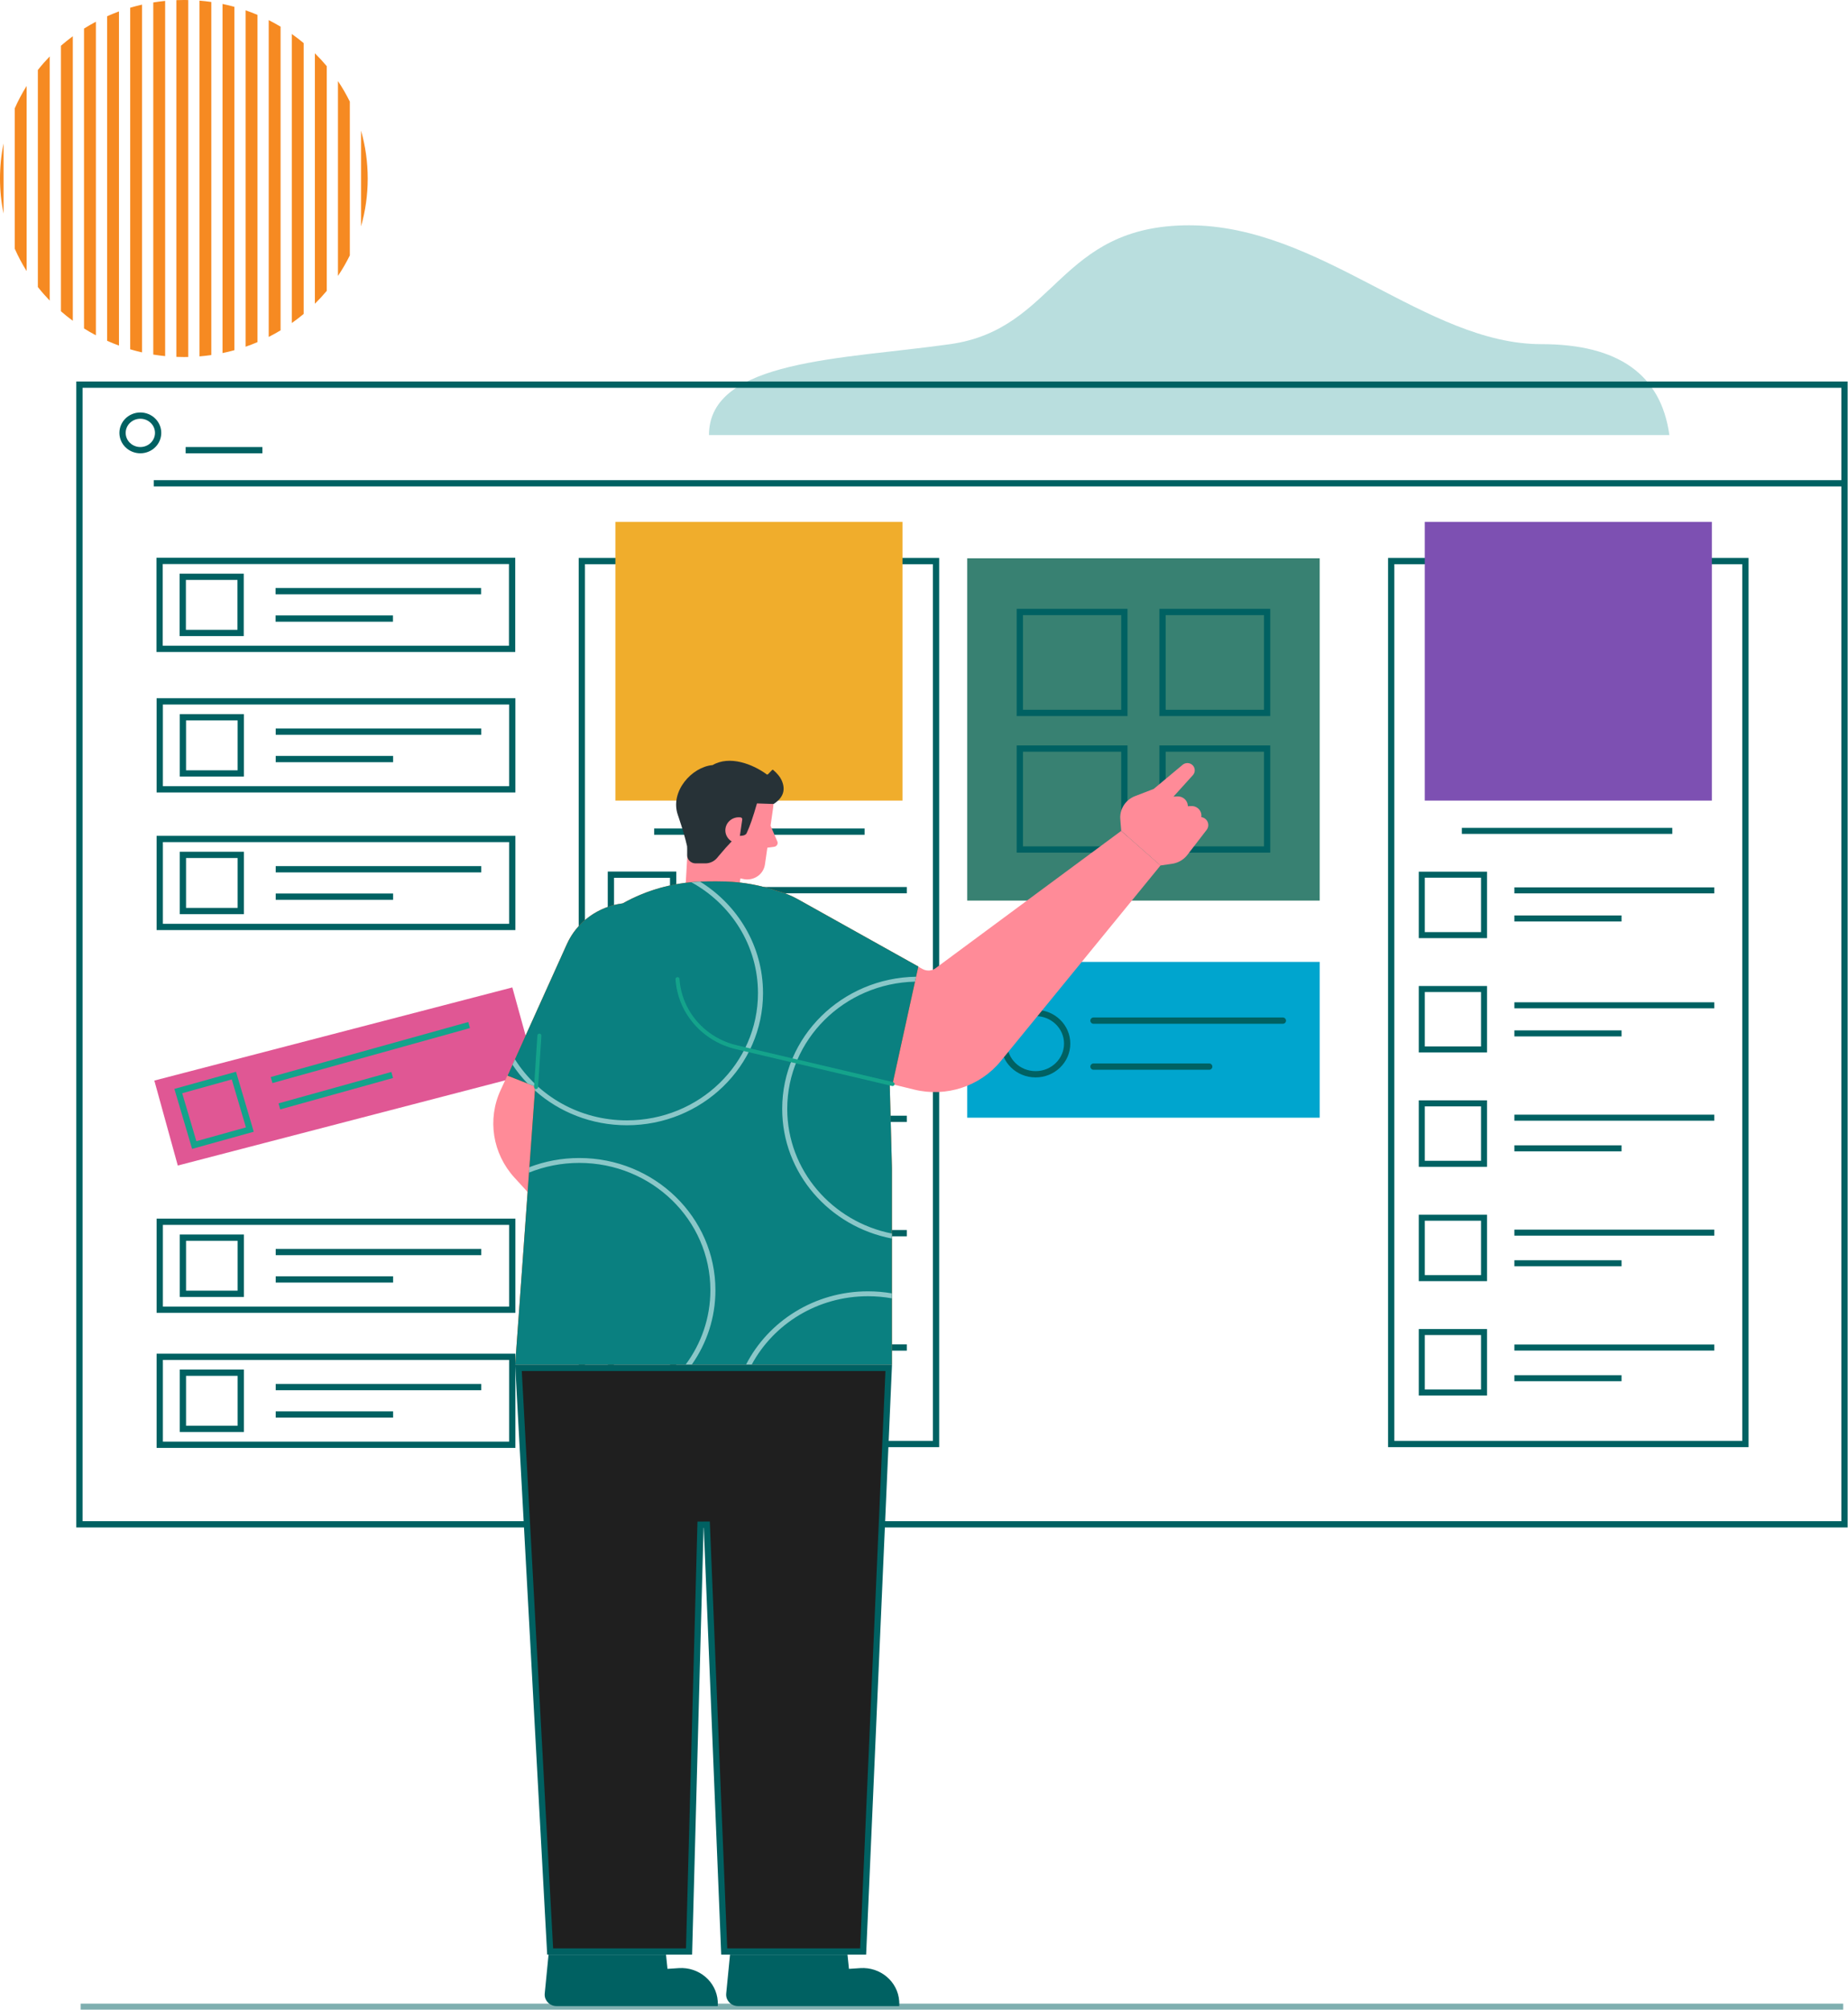 <svg width="527" height="573" viewBox="0 0 527 573" fill="none" xmlns="http://www.w3.org/2000/svg">
<path fill-rule="evenodd" clip-rule="evenodd" d="M202.179 124.02C202.179 124.02 293.473 124.02 476.061 124.02C473.674 106.741 461.5 98.101 439.54 98.101C406.6 98.101 376.611 64.226 339.12 64.226C301.63 64.226 301.446 93.775 270.976 98.101C240.507 102.428 202.179 102.428 202.179 124.02Z" fill="#B9DEDE"/>
<path fill-rule="evenodd" clip-rule="evenodd" d="M102.962 37.256C104.202 41.594 104.864 46.165 104.864 50.886C104.864 55.606 104.202 60.177 102.962 64.515L102.962 37.256ZM99.763 72.806L99.763 28.965C98.765 26.939 97.634 24.988 96.379 23.121L96.379 78.65C97.634 76.784 98.765 74.832 99.763 72.806ZM93.18 82.911C92.113 84.189 90.983 85.415 89.795 86.585L89.795 15.186C90.983 16.356 92.113 17.583 93.18 18.86L93.18 82.911ZM86.596 12.284L86.596 89.487C85.506 90.397 84.377 91.264 83.212 92.085L83.212 9.686C84.377 10.508 85.506 11.374 86.596 12.284ZM80.013 7.601L80.013 94.17C78.911 94.833 77.782 95.457 76.628 96.041L76.628 5.731C77.782 6.314 78.911 6.938 80.013 7.601ZM73.429 4.245L73.429 97.527C72.321 97.998 71.192 98.432 70.045 98.829L70.045 2.942C71.192 3.339 72.321 3.774 73.429 4.245ZM66.846 1.947V99.824C65.732 100.133 64.604 100.406 63.461 100.643L63.461 1.128C64.604 1.365 65.732 1.639 66.846 1.947ZM60.262 0.564L60.262 101.208C59.145 101.37 58.017 101.498 56.878 101.591L56.878 0.18C58.017 0.273 59.145 0.401 60.262 0.564ZM53.679 0.014L53.679 101.757C53.264 101.767 52.849 101.771 52.432 101.771C51.716 101.771 51.003 101.757 50.294 101.73L50.294 0.042C51.003 0.014 51.716 0 52.432 0C52.849 0 53.264 0.005 53.679 0.014ZM47.095 0.26L47.095 101.511C45.956 101.399 44.828 101.252 43.711 101.071L43.711 0.701C44.828 0.519 45.956 0.372 47.095 0.26ZM40.512 1.321V100.45C39.369 100.193 38.24 99.898 37.127 99.569L37.127 2.202C38.24 1.873 39.369 1.579 40.512 1.321ZM33.928 3.259L33.928 98.512C32.781 98.092 31.652 97.633 30.544 97.139V4.632C31.652 4.138 32.781 3.68 33.928 3.259ZM27.345 6.192L27.345 95.579C26.19 94.968 25.061 94.314 23.96 93.623V8.149C25.061 7.457 26.19 6.804 27.345 6.192ZM20.762 10.328L20.762 91.443C19.594 90.583 18.465 89.677 17.377 88.727V13.044C18.465 12.094 19.594 11.188 20.762 10.328ZM14.178 16.085L14.178 85.686C12.986 84.452 11.856 83.16 10.794 81.815V19.956C11.856 18.611 12.986 17.32 14.178 16.085ZM7.595 24.493V77.278C6.319 75.241 5.186 73.109 4.21 70.898V30.874C5.186 28.662 6.319 26.531 7.595 24.493ZM1.011 40.89V60.881C0.348 57.649 -0 54.307 -0 50.886C-0 47.464 0.348 44.122 1.011 40.89Z" fill="#F68A22"/>
<path fill-rule="evenodd" clip-rule="evenodd" d="M275.82 159.156H376.345V256.716H275.82V159.156Z" fill="#388172"/>
<path fill-rule="evenodd" clip-rule="evenodd" d="M320.64 213.379V242.154H290.824V213.379H320.64ZM361.341 213.379V242.154H331.525V213.379H361.341ZM320.64 174.445V203.221H290.824V174.445H320.64ZM361.341 174.445V203.221H331.525V174.445H361.341Z" stroke="#006162" stroke-width="1.788"/>
<path fill-rule="evenodd" clip-rule="evenodd" d="M22.651 109.647V434.513H526V109.647H22.651Z" stroke="#006162" stroke-width="1.788"/>
<path fill-rule="evenodd" clip-rule="evenodd" d="M275.82 274.189H376.345V318.601H275.82V274.189Z" fill="#00A5CE"/>
<path d="M295.325 306.224C300.297 306.224 304.328 302.312 304.328 297.487C304.328 292.662 300.297 288.75 295.325 288.75C290.354 288.75 286.323 292.662 286.323 297.487C286.323 302.312 290.354 306.224 295.325 306.224Z" stroke="#006162" stroke-width="1.788"/>
<path d="M311.83 290.934H365.843" stroke="#006162" stroke-width="1.788" stroke-linecap="round"/>
<path d="M311.83 304.039H344.838" stroke="#006162" stroke-width="1.788" stroke-linecap="round"/>
<path fill-rule="evenodd" clip-rule="evenodd" d="M44.013 308.018L146.103 281.47L152.79 305.689L50.7 332.237L44.013 308.018Z" fill="#E05794"/>
<path fill-rule="evenodd" clip-rule="evenodd" d="M50.845 311.011L66.701 306.598L71.247 321.986L55.392 326.398L50.845 311.011Z" stroke="#14A38B" stroke-width="1.788"/>
<path d="M79.667 315.379L111.847 306.424M77.449 307.87L133.782 292.193L77.449 307.87Z" stroke="#14A38B" stroke-width="1.788"/>
<path fill-rule="evenodd" clip-rule="evenodd" d="M45.555 348.263H146.08V373.336H45.555V348.263Z" stroke="#006162" stroke-width="1.788"/>
<path fill-rule="evenodd" clip-rule="evenodd" d="M52.161 352.796H68.655V368.804H52.161V352.796Z" stroke="#006162" stroke-width="1.788"/>
<path d="M78.625 364.705H112.102M78.625 356.894H137.228H78.625Z" stroke="#006162" stroke-width="1.788"/>
<path fill-rule="evenodd" clip-rule="evenodd" d="M45.555 199.927H146.08V225.001H45.555V199.927Z" stroke="#006162" stroke-width="1.788"/>
<path fill-rule="evenodd" clip-rule="evenodd" d="M52.161 204.46H68.655V220.468H52.161V204.46Z" stroke="#006162" stroke-width="1.788"/>
<path d="M78.625 216.37H112.102M78.625 208.558H137.228H78.625Z" stroke="#006162" stroke-width="1.788"/>
<path fill-rule="evenodd" clip-rule="evenodd" d="M45.513 159.884H146.038V184.958H45.513V159.884Z" stroke="#006162" stroke-width="1.788"/>
<path fill-rule="evenodd" clip-rule="evenodd" d="M52.119 164.417H68.613V180.425H52.119V164.417Z" stroke="#006162" stroke-width="1.788"/>
<path d="M78.583 176.327H112.06M78.583 168.515H137.186H78.583Z" stroke="#006162" stroke-width="1.788"/>
<path fill-rule="evenodd" clip-rule="evenodd" d="M45.555 386.76H146.08V411.833H45.555V386.76Z" stroke="#006162" stroke-width="1.788"/>
<path fill-rule="evenodd" clip-rule="evenodd" d="M52.161 391.292H68.655V407.3H52.161V391.292Z" stroke="#006162" stroke-width="1.788"/>
<path d="M78.625 403.202H112.102M78.625 395.391H137.228H78.625Z" stroke="#006162" stroke-width="1.788"/>
<path fill-rule="evenodd" clip-rule="evenodd" d="M45.555 239.152H146.08V264.226H45.555V239.152Z" stroke="#006162" stroke-width="1.788"/>
<path fill-rule="evenodd" clip-rule="evenodd" d="M52.161 243.685H68.655V259.693H52.161V243.685Z" stroke="#006162" stroke-width="1.788"/>
<path d="M78.625 255.595H112.102M78.625 247.783H137.228H78.625Z" stroke="#006162" stroke-width="1.788"/>
<path d="M40.02 128.32C42.823 128.32 45.095 126.116 45.095 123.396C45.095 120.676 42.823 118.471 40.02 118.471C37.218 118.471 34.946 120.676 34.946 123.396C34.946 126.116 37.218 128.32 40.02 128.32Z" stroke="#006162" stroke-width="1.788"/>
<path d="M43.864 137.764H526" stroke="#006162" stroke-width="1.788"/>
<path d="M52.942 128.32H74.823" stroke="#006162" stroke-width="1.788"/>
<path fill-rule="evenodd" clip-rule="evenodd" d="M174.209 281.924H191.961V299.151H174.209V281.924Z" stroke="#006162" stroke-width="1.716"/>
<path d="M200.325 294.741H231.555M200.325 286.334H258.596H200.325Z" stroke="#006162" stroke-width="1.716"/>
<path fill-rule="evenodd" clip-rule="evenodd" d="M174.209 314.516H191.961V331.744H174.209V314.516Z" stroke="#006162" stroke-width="1.716"/>
<path fill-rule="evenodd" clip-rule="evenodd" d="M174.209 347.109H191.961V364.337H174.209V347.109Z" stroke="#006162" stroke-width="1.716"/>
<path fill-rule="evenodd" clip-rule="evenodd" d="M174.209 379.702H191.961V396.93H174.209V379.702Z" stroke="#006162" stroke-width="1.716"/>
<path fill-rule="evenodd" clip-rule="evenodd" d="M405.455 249.331H423.206V266.558H405.455V249.331Z" stroke="#006162" stroke-width="1.716"/>
<path d="M431.859 261.812H462.416M431.859 253.803H488.874H431.859Z" stroke="#006162" stroke-width="1.716"/>
<path fill-rule="evenodd" clip-rule="evenodd" d="M405.455 281.924H423.206V299.151H405.455V281.924Z" stroke="#006162" stroke-width="1.716"/>
<path d="M431.859 294.575H462.416M431.859 286.566H488.874H431.859Z" stroke="#006162" stroke-width="1.716"/>
<path fill-rule="evenodd" clip-rule="evenodd" d="M405.455 314.516H423.206V331.744H405.455V314.516Z" stroke="#006162" stroke-width="1.716"/>
<path d="M431.859 327.337H462.416M431.859 318.6H488.874H431.859Z" stroke="#006162" stroke-width="1.716"/>
<path fill-rule="evenodd" clip-rule="evenodd" d="M405.455 347.109H423.206V364.337H405.455V347.109Z" stroke="#006162" stroke-width="1.716"/>
<path d="M431.859 360.1H462.416M431.859 351.363H488.874H431.859Z" stroke="#006162" stroke-width="1.716"/>
<path fill-rule="evenodd" clip-rule="evenodd" d="M405.455 379.702H423.206V396.93H405.455V379.702Z" stroke="#006162" stroke-width="1.716"/>
<path d="M431.859 392.863H462.416M431.859 384.126H488.874H431.859Z" stroke="#006162" stroke-width="1.716"/>
<path fill-rule="evenodd" clip-rule="evenodd" d="M396.734 159.933H497.747V411.619H396.734V159.933Z" stroke="#006162" stroke-width="1.788"/>
<path fill-rule="evenodd" clip-rule="evenodd" d="M174.209 249.331H191.961V266.559H174.209V249.331Z" stroke="#006162" stroke-width="1.788"/>
<path d="M200.325 262.148H231.555M200.325 253.741H258.596H200.325Z" stroke="#006162" stroke-width="1.788"/>
<path d="M200.325 327.334H231.555M200.325 318.927H258.596H200.325Z" stroke="#006162" stroke-width="1.788"/>
<path d="M200.325 359.926H231.555M200.325 351.52H258.596H200.325Z" stroke="#006162" stroke-width="1.788"/>
<path d="M200.325 392.519H231.555M200.325 384.113H258.596H200.325Z" stroke="#006162" stroke-width="1.788"/>
<path fill-rule="evenodd" clip-rule="evenodd" d="M165.922 159.933H266.935V411.619H165.922V159.933Z" stroke="#006162" stroke-width="1.788"/>
<path d="M186.548 237.058H246.563" stroke="#006162" stroke-width="1.788"/>
<path fill-rule="evenodd" clip-rule="evenodd" d="M175.494 148.758H257.363V228.213H175.494V148.758Z" fill="#F0AD2C"/>
<path fill-rule="evenodd" clip-rule="evenodd" d="M406.306 148.758H488.175V228.213H406.306V148.758Z" fill="#7D50B2"/>
<path d="M416.88 236.846H476.895" stroke="#006162" stroke-width="1.716"/>
<path opacity="0.5" d="M23.008 572H525.633" stroke="#006162" stroke-width="1.716"/>
<path fill-rule="evenodd" clip-rule="evenodd" d="M211.76 246.191L210.392 255.631L216.011 258.207C216.885 258.402 211.68 275.698 202.063 274.541L201.772 274.503C192.14 273.19 194.133 253.902 195.421 254.024L196.115 242.046L211.76 246.191Z" fill="#FF8B98"/>
<path fill-rule="evenodd" clip-rule="evenodd" d="M210.065 217.222C216.728 218.13 221.371 224.109 220.434 230.576L219.74 235.373L221.676 239.859C221.918 240.418 221.646 241.061 221.071 241.295C220.981 241.331 220.887 241.357 220.791 241.37L218.832 241.637L218.138 246.435C217.747 249.136 215.174 251.017 212.392 250.637C212.263 250.62 212.135 250.598 212.009 250.571L202.395 248.521C198.56 247.704 195.923 244.282 196.198 240.482L197.147 227.371C197.587 221.294 203.019 216.715 209.28 217.141C209.543 217.159 209.805 217.186 210.065 217.222Z" fill="#FF8B98"/>
<path fill-rule="evenodd" clip-rule="evenodd" d="M215.866 229.015L220.623 229.177C223.397 227.377 224.143 225.096 222.86 222.334C222.431 221.41 221.585 220.401 220.454 219.434C220.154 219.178 219.048 221.028 218.71 220.779C214.612 217.764 208.064 215.28 203.218 218.089C197.277 218.606 191.005 225.604 193.296 232.28L193.535 232.982C194.626 236.218 195.41 238.893 195.887 241.005L195.936 241.23C195.964 241.357 195.973 242.202 195.961 243.762C195.952 245.014 196.963 246.042 198.239 246.104L198.36 246.107H201.137C202.444 246.107 203.68 245.533 204.5 244.545L204.983 243.965C207.829 240.57 209.665 238.695 210.491 238.341C210.873 238.178 212.469 238.444 212.92 237.498C213.803 235.647 214.785 232.819 215.866 229.015Z" fill="#273237"/>
<path fill-rule="evenodd" clip-rule="evenodd" d="M197.572 291.539L174.084 319.286C173.233 320.292 173.08 321.693 173.695 322.85L201.713 375.518L190.714 383.799L146.721 335.699C140.456 328.849 138.911 319.07 142.775 310.714L161.749 269.672C166.547 259.293 179.106 254.654 189.801 259.311C190.697 259.701 191.565 260.152 192.397 260.658C202.441 266.778 205.473 279.642 199.167 289.39C198.683 290.139 198.15 290.857 197.572 291.539Z" fill="#FF8B98"/>
<path fill-rule="evenodd" clip-rule="evenodd" d="M174.851 318.443L144.74 306.618L161.662 269.116C165.219 261.231 173.648 256.508 182.463 257.461L184.778 257.711C192.466 258.542 199.043 263.447 201.85 270.442C204.667 277.46 203.323 285.41 198.344 291.187L174.851 318.443Z" fill="#FF5F13"/>
<path fill-rule="evenodd" clip-rule="evenodd" d="M211.214 233.004C211.506 233.043 211.71 233.306 211.669 233.59L210.678 240.437L210.148 240.364C208.053 240.079 206.594 238.199 206.888 236.167C207.183 234.134 209.119 232.718 211.214 233.004Z" fill="#FF8B98"/>
<path fill-rule="evenodd" clip-rule="evenodd" d="M146.91 389.014H254.358V333.567C254.358 333.17 254.353 332.773 254.342 332.376L253.4 296.627C252.748 271.899 232.287 251.983 206.811 251.275C205.157 251.23 203.512 251.22 201.875 251.246C201.097 251.258 200.326 251.28 199.56 251.312C175.161 252.311 155.429 270.937 153.723 294.579L146.91 389.014Z" fill="#FF5F13"/>
<path fill-rule="evenodd" clip-rule="evenodd" d="M227.931 256.99L263.12 276.236C264.289 276.876 265.737 276.778 266.804 275.989L319.736 236.846L330.941 246.705L285.378 302.483C279.515 309.661 269.86 312.835 260.71 310.593L210.581 298.315C198.233 295.291 190.749 283.124 193.866 271.14C194.127 270.136 194.46 269.15 194.862 268.19C199.713 256.605 213.324 251.03 225.261 255.739C226.178 256.101 227.07 256.518 227.931 256.99Z" fill="#FF8B98"/>
<path fill-rule="evenodd" clip-rule="evenodd" d="M319.737 236.846L319.476 233.477C319.257 230.634 320.966 227.983 323.696 226.931L329.014 224.882L337.259 218.002C338.097 217.303 339.351 217.361 340.116 218.135C340.887 218.915 340.916 220.139 340.181 220.952L334.64 227.086L335.643 227.016C337.242 226.906 338.631 228.073 338.745 229.625L338.751 229.725L338.752 229.826L339.63 229.768C341.171 229.667 342.505 230.797 342.61 232.293C342.62 232.448 342.617 232.603 342.601 232.757L342.58 232.91C343.872 233.11 344.752 234.288 344.546 235.542C344.485 235.909 344.334 236.257 344.104 236.556L338.611 243.688C337.549 245.067 335.969 245.982 334.215 246.234L330.942 246.705L319.737 236.846Z" fill="#FF8B98"/>
<path fill-rule="evenodd" clip-rule="evenodd" d="M261.879 275.509L254.523 309.007L209.984 298.511C200.62 296.304 193.823 288.442 193.211 279.109L193.05 276.658C192.516 268.518 196.682 260.763 203.864 256.528C211.071 252.279 220.089 252.174 227.398 256.255L261.879 275.509Z" fill="#FF5F13"/>
<path fill-rule="evenodd" clip-rule="evenodd" d="M201.874 251.246C203.512 251.22 205.157 251.23 206.811 251.275C211.984 251.419 216.95 252.355 221.586 253.962C223.594 254.46 225.551 255.224 227.398 256.256L261.879 275.509L254.524 309.007L253.721 308.818L254.342 332.376C254.348 332.574 254.351 332.773 254.354 332.971L254.358 333.567V389.014H146.91L152.63 309.717L144.74 306.618L161.662 269.116C164.554 262.705 170.668 258.384 177.59 257.505C184.103 253.85 191.582 251.638 199.56 251.312C200.326 251.28 201.097 251.258 201.874 251.246Z" fill="#0A8080"/>
<path fill-rule="evenodd" clip-rule="evenodd" d="M165.202 330.092C186.641 330.092 204.021 346.959 204.021 367.766C204.021 375.649 201.527 382.966 197.263 389.015H195.502C199.956 383.043 202.582 375.702 202.582 367.766C202.582 347.731 185.846 331.489 165.202 331.489C160.121 331.489 155.276 332.473 150.859 334.255L150.971 332.704C155.378 331.018 160.178 330.092 165.202 330.092ZM247.515 368.094C249.85 368.094 252.137 368.294 254.358 368.678V370.097C252.14 369.699 249.852 369.491 247.515 369.491C233.098 369.491 220.587 377.412 214.351 389.014H212.735C219.09 376.615 232.277 368.094 247.515 368.094ZM261.241 278.416L260.932 279.819C240.725 280.307 224.499 296.357 224.499 316.085C224.499 333.62 237.318 348.25 254.358 351.628L254.358 353.053C236.518 349.654 223.06 334.395 223.06 316.085C223.06 295.485 240.096 278.746 261.241 278.416ZM217.592 283.083C217.592 303.89 200.212 320.758 178.773 320.758C168.663 320.758 159.455 317.007 152.548 310.861L152.631 309.717L150.47 308.869C148.869 307.214 147.42 305.419 146.145 303.504L146.843 301.957C153.407 312.394 165.252 319.361 178.773 319.361C199.417 319.361 216.153 303.119 216.153 283.083C216.153 269.52 208.483 257.695 197.124 251.471C197.728 251.417 198.336 251.373 198.948 251.341L199.638 251.308C210.434 257.999 217.592 269.73 217.592 283.083Z" fill="#8AC7C8"/>
<path d="M254.523 309.007L209.984 298.511C200.62 296.304 193.823 288.443 193.21 279.109" stroke="#14A38B" stroke-width="1.144" stroke-linecap="round" stroke-linejoin="round"/>
<path d="M152.866 309.861L153.824 295.206" stroke="#14A38B" stroke-width="1.144" stroke-linecap="round" stroke-linejoin="round"/>
<path d="M199.772 434.62L196.498 556.277H156.889L147.854 389.908H253.442L246.141 556.277H206.529L201.56 434.607L199.772 434.62Z" fill="#1F1F1F" stroke="#006162" stroke-width="1.788"/>
<path fill-rule="evenodd" clip-rule="evenodd" d="M208.182 557.172H241.679L242.101 561.23L245.319 561.017C251.062 560.635 256.036 564.844 256.429 570.418C256.456 570.796 256.461 571.176 256.443 571.555L256.426 571.839H210.436C208.581 571.839 207.078 570.379 207.078 568.579C207.078 568.476 207.083 568.373 207.093 568.27L208.182 557.172Z" fill="#006162"/>
<path fill-rule="evenodd" clip-rule="evenodd" d="M156.432 557.172H189.93L190.352 561.23L193.569 561.017C199.312 560.635 204.287 564.844 204.68 570.418C204.706 570.796 204.711 571.176 204.694 571.555L204.677 571.839H158.686C156.832 571.839 155.328 570.379 155.328 568.579C155.328 568.476 155.333 568.373 155.343 568.27L156.432 557.172Z" fill="#006162"/>
</svg>
